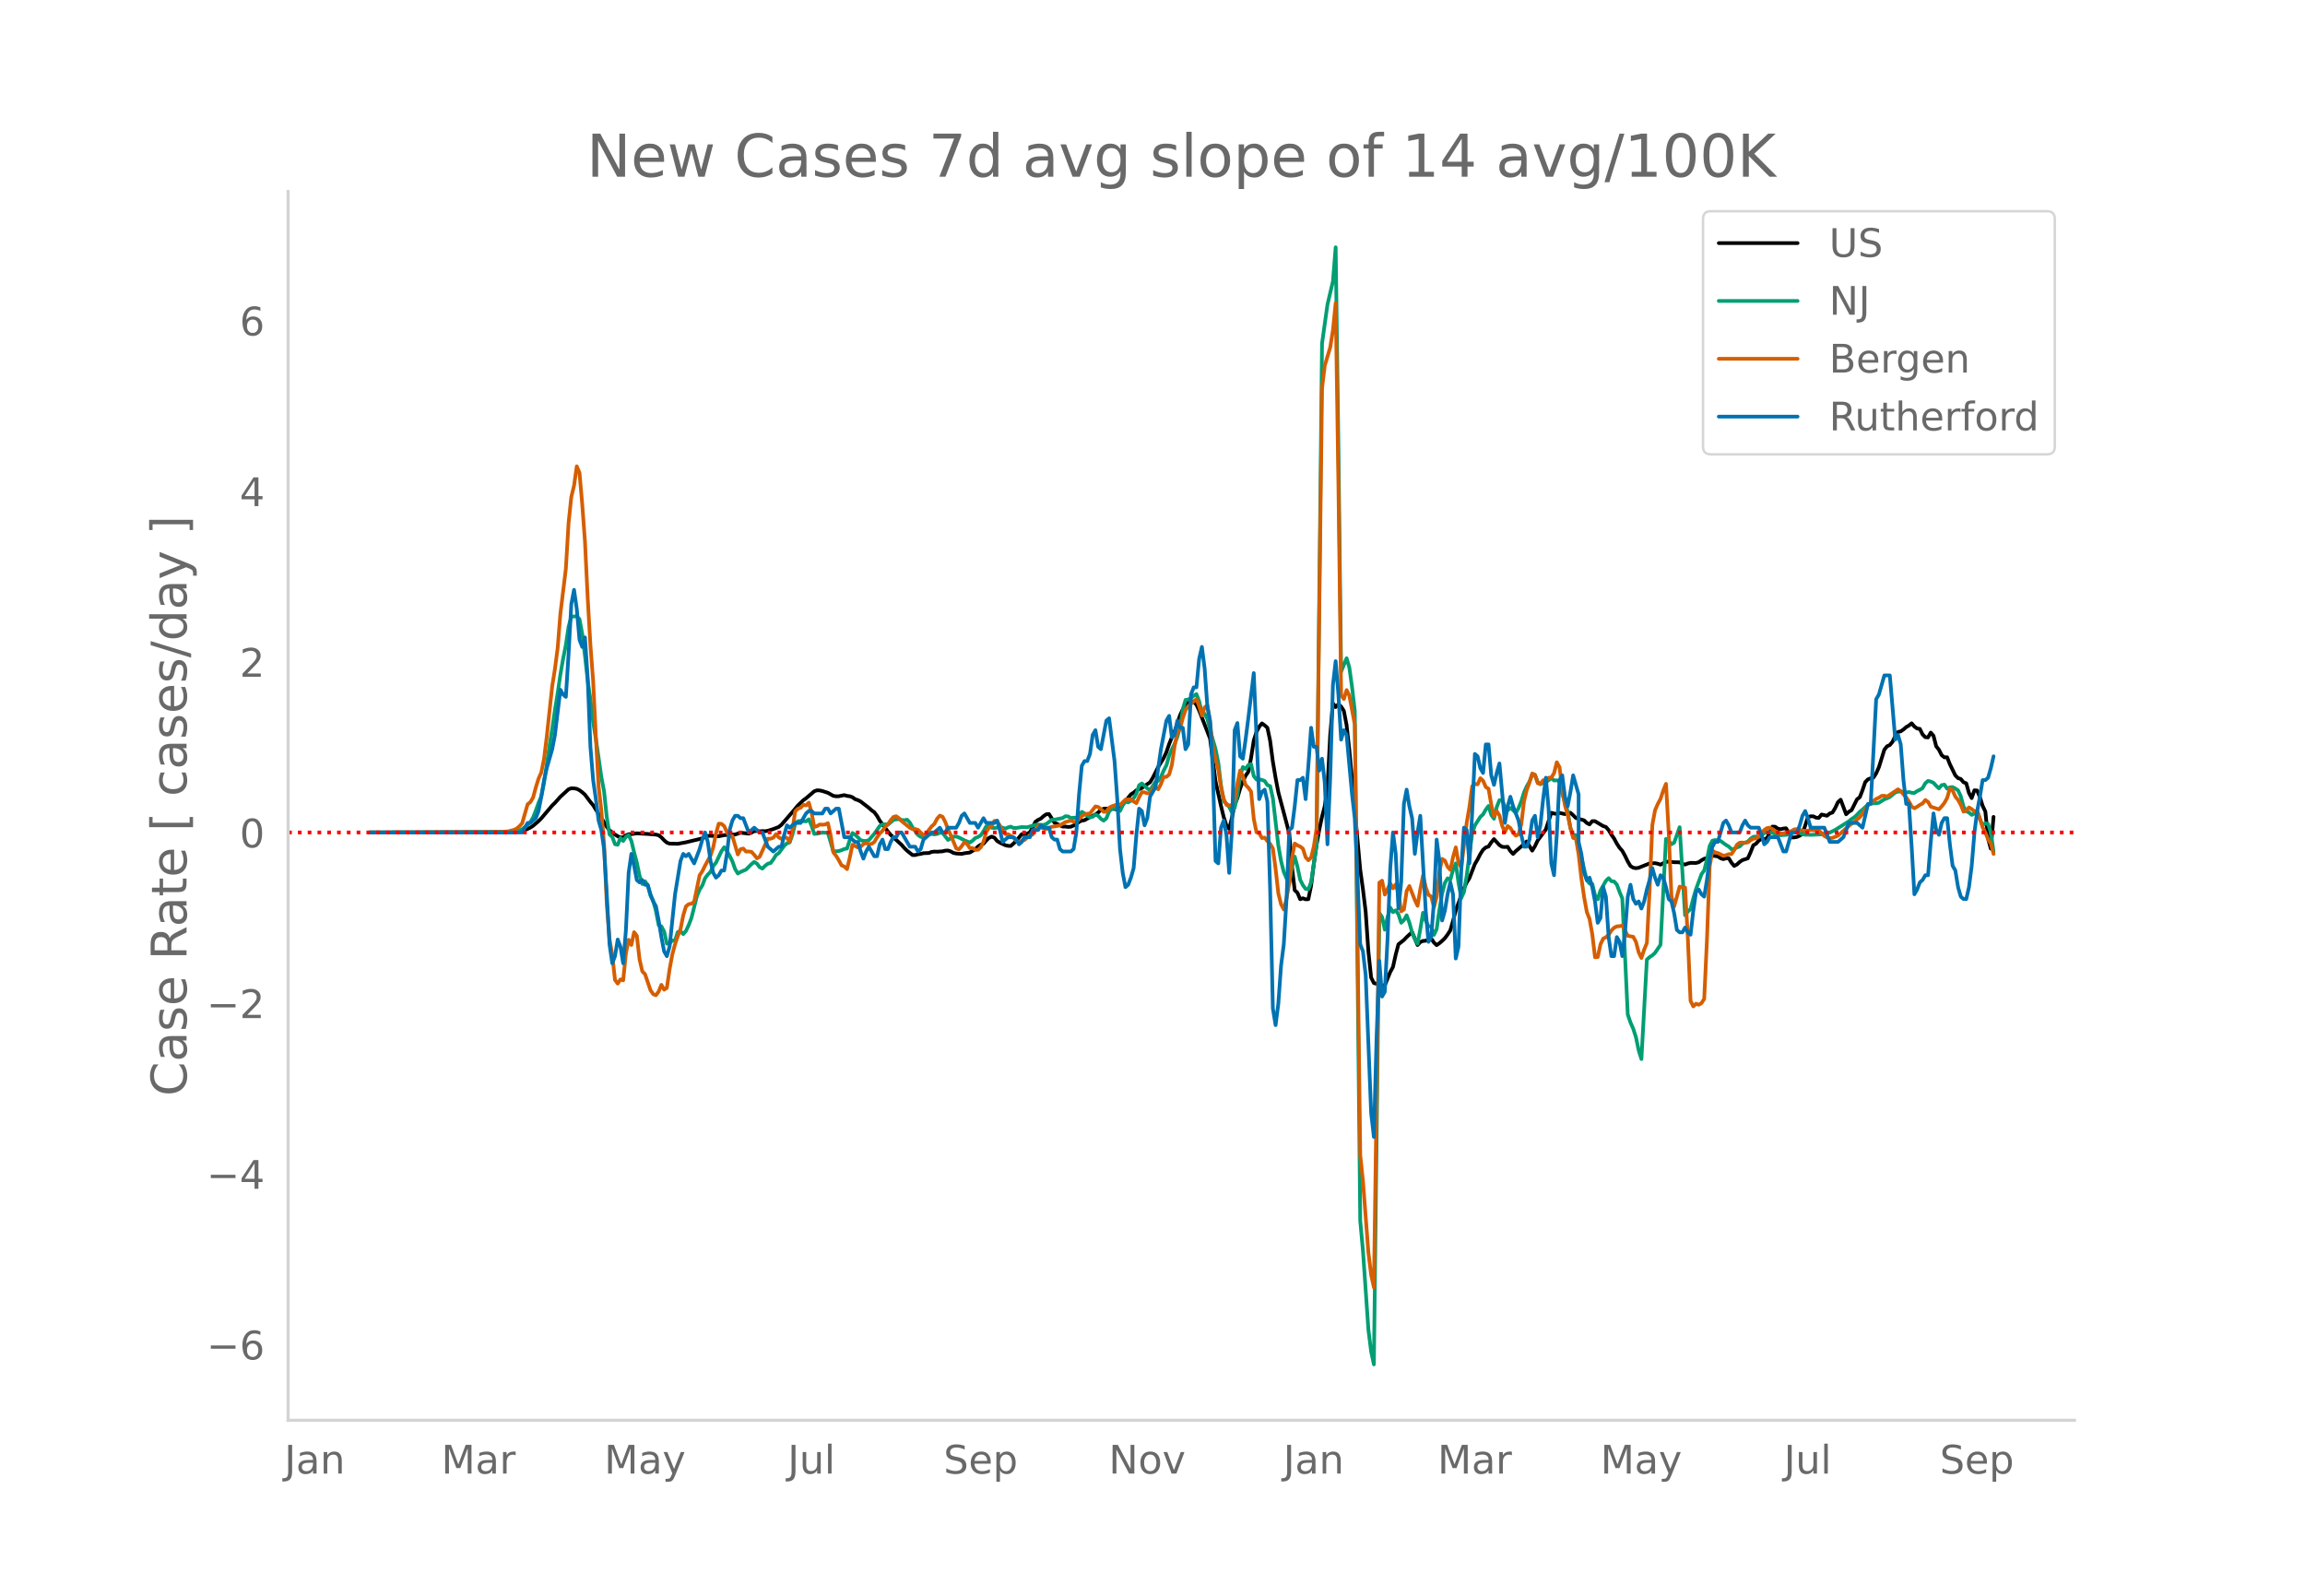 <svg height="864" viewBox="0 0 936 648" width="1248" xmlns="http://www.w3.org/2000/svg" xmlns:xlink="http://www.w3.org/1999/xlink"><defs><style>*{stroke-linecap:butt;stroke-linejoin:round}</style></defs><g id="figure_1"><path d="M0 648h936V0H0z" style="fill:#fff" id="patch_1"/><g id="axes_1"><path d="M117 576.72h725.4V77.76H117z" style="fill:none" id="patch_2"/><path clip-path="url(#p55ad5a943f)" d="m149.973 338.045 55.416-.139 5.542-.325 1.108-.177 1.108-.31 2.217-1.038 1.108-.725 2.217-1.897 1.108-1.119 4.434-5.229 1.108-1.062 2.217-2.495 3.325-3.033 1.108-.4 1.108.044 1.109.176 1.108.566 1.108.823 1.109.998 2.216 2.955 1.109 1.327 2.216 3.54 2.217 3.374 1.108 1.848 1.109 1.415 2.216 1.7 1.108.705 1.109.48 1.108-.067 1.108-.726 1.109-.499 1.108-.044 2.217-.325 4.433.258 3.325.263 1.108.263 1.109.84 1.108 1.195 1.108.96 1.109.398 3.325.08 3.325-.612 6.65-1.597 2.216-.997 1.109-.05 3.325.207 2.216-.47 2.217-.125 1.108-.137 1.109.02 2.216-.757 3.325.398 1.109-.392 1.108-.647 1.108-.045 1.108.122 1.109-.086 1.108.053 1.108-.178 2.217-.703 2.217-.845 1.108-.907 5.542-6.441 1.108-1.367 2.217-2.144 1.108-.774 3.325-2.853 1.108-.393 1.109.053 1.108.243 2.217.719 2.216 1.24 1.109.172 1.108-.019 2.217-.46 1.108.319 1.108.144 1.109.405 1.108.803 1.108.365 1.109.554 3.325 2.57 1.108.996 1.108.8 1.109 1.481 1.108 1.942 3.325 4.464 1.108 1.292 4.433 4.07 1.109 1.277 1.108 1.088 2.217 1.763 1.108.01 1.108-.331 1.109-.128 1.108-.295 2.217-.08 1.108-.442 1.108-.136 1.109.047 2.216-.147 1.109-.28 1.108-.047 1.108.358 1.109.625 1.108.232 2.217.15 1.108-.259 2.217-.298 2.216-1.33 1.109-1.117 1.108-.72 1.108-.389 1.109-1.336 1.108-1.042 1.108-.524 1.109.422 1.108 1.36 1.108.672 2.217 1.041 1.108.259 1.109.026 1.108-.964 1.108-1.133 2.217-2.667 2.217-.166 1.108-.62 1.108-1.93 1.109-2.299 1.108-.79 1.108-.518 1.108-.995 1.109-.768 1.108-.088 2.217 3.502 3.325 1.573 1.108-.003 1.108.155 1.109-.094 2.216-.95 1.109-1.01 1.108-.526 1.108-.144 2.217-1.279 1.108-.453 1.109-.623 1.108-.758 1.108-1.092 1.109-.46 1.108-.073 2.217.156 1.108-.025 1.108.364 1.109-.499 1.108-1.691 2.217-2.681 1.108-1.393 1.108-.704 1.109-.936 2.216-.928 2.217-1.574 1.108-.742 1.109-1.812 2.216-4.403 2.217-3.627 1.108-2.404 1.109-3.274 1.108-2.731 1.108-2.366 2.217-6.596 1.108-2.411 1.108-1.834 1.109-1.11 1.108-.38 1.108.195 1.109 1.208 1.108 2.392 4.433 11.394 2.217 17.336 2.217 9.987 1.108 4.553 1.108 3.425 1.109 1.311 1.108-4.42 1.108-5.337 1.109-2.67 1.108-3.856 1.108-2.909 1.109-2.32 1.108-1.588 1.108-5.507 1.109-7.228 1.108-3.475 1.108-2.118 1.109-1.363 1.108.787 1.108.991 1.109 5.265 1.108 8.463 1.108 6.614 1.109 5.82 4.433 16.67 1.108 13.526 1.109 9.604 1.108 1.022 1.108 2.64 1.109-.382 1.108.43 1.108-.06 1.109-5.423 1.108-8.835 1.108-7.67 1.109-6.259 1.108-5.262 1.108-4.287 1.108-7.412 1.109-21.401 1.108-12.99 1.108 1.525 1.109-1.15 1.108.94 1.108 1.738 1.109 5.718 1.108 9.996 4.433 48.751 1.109 7.966 1.108 9.114 1.108 16.17 1.109 10.58 1.108 2.236 1.108.322 1.109-.522 1.108 1.85 1.108-.723 2.217-5.39 1.108-2.043 1.109-4.998 1.108-4.208 2.217-1.76 1.108-1.167 2.217-2.043 2.216 5.241 1.109-1.182 1.108-.476 1.108-.074 1.109-.587 1.108-.334 1.108 1.648 1.109 1.048 1.108-.77 1.108-.94 1.109-1.088 1.108-1.477 1.108-1.715 1.109-3.824 1.108-4.272 3.325-9 1.108-2.34 1.108-1.749 2.217-5.747 1.108-1.875 1.109-2.18 1.108-1.738 1.108-.96 1.109-.356 1.108-1.69 1.108-1.32 2.217 2.424 1.108.69 1.109.098 1.108-.12 1.108 1.745 1.109 1.168 1.108-1.143 2.217-1.873 2.216-2.049 2.217 3.745 1.108-1.796 1.109-2.313 3.325-4.49 2.216-6.787 1.109.315 1.108.146 1.108-.411 2.217.491 2.217-.55 1.108.985 1.108 1.142 3.325.949 1.109 1.07 1.108.582 1.108-1.319 1.109.012 3.325 1.993 1.108.346 1.108 1.269 1.108 1.855 1.109 1.57 1.108 2.061 1.108 1.702 1.109 1.239 1.108 2.005 1.108 2.303 1.109 1.877 1.108.659 1.108.211 1.109-.168 4.433-1.772 2.217-.098 1.108.223 1.108.387 2.217-1.175 1.108-.037 2.217.216 2.217.038 1.108.626 1.108.281 1.109-.44 1.108-.24 2.217.025 1.108-.275 1.108-.784 1.109-.63 1.108-.308 1.108-.604 1.109-.372 2.216.315 1.109.746 1.108.37 1.108-.327 1.109-.038 1.108 1.805 1.108 1.316 1.109-.587 1.108-1.012 1.108-.763 2.217-.715 1.108-2.479 1.109-2.822 1.108-.643 1.108-1.246 1.108-.74 1.109.095 1.108-.266 2.217-4.788 1.108.055 1.108.79 1.109.213 1.108-.274 1.108-.108 1.109 1.745 1.108 2.003 1.108-.042 1.109-.184 1.108-.502 1.108-.726 2.217-6.764 1.108-.404 1.109.03 1.108.545 1.108.066 1.109-1.351 2.216.496 1.109-.926 1.108-.386 1.108-1.814 1.109-2.372 1.108-1.014 2.217 5.907 1.108-1.018 1.108-.654 2.217-4.414 1.108-.823 1.109-2.839 1.108-3.294 1.108-1.148 1.109-.408 1.108-.285 1.108-1.72 1.109-2.484 2.216-7.115 1.109-1.408 1.108-.485 1.108-1.34 1.109-2.35 1.108-1.617 1.108-.261 1.108-.756 1.109-.976 1.108-.627 1.108-.915 1.109 1.31 1.108.8 1.108.162 1.109 2.242 1.108 1.13 1.108.093 1.109-1.962 1.108 1.27 1.108 4.29 1.109 1.4 1.108 2.214 1.108.878 1.109-.04 1.108 2.817 2.217 4.553 1.108 1.112 1.108.348 1.109 1.324 1.108.43 1.108 3.918 1.109 2.084 1.108-3.171 1.108.112 1.109 2.68 1.108 3.525 1.108 2.331 1.109 11.02 1.108 4.046 1.108-12.904h0" style="fill:none;stroke:#000;stroke-linecap:round;stroke-width:1.5" id="line2d_1"/><path clip-path="url(#p55ad5a943f)" d="m149.973 338.04 55.416-.098 3.325-.227 1.108-.187 1.109-.32 1.108-.474 2.217-1.772 1.108-1.1 1.108-1.927 1.109-2.787 1.108-3.15 1.108-2.579 1.109-5.418 2.216-14.994 1.109-6.961 1.108-7.783 1.108-6.744 1.109-7.607 1.108-6.45 1.108-5.523 1.109-7.427 1.108-4.138 2.217-.113 1.108 1.152 1.108 6.005 1.109 8.844 1.108 10.066 1.108 7.745 1.109 9.031 1.108 6.939 2.217 15.472 1.108 5.834 1.108 10.564 1.109 6.92 1.108.998 1.108 2.964 1.108.229 1.109-2.771 1.108 1.228 1.108-1.674 1.109-.709 1.108 2.365 1.108 4.64 1.109 4.144 1.108 5.35 1.108 3.367 1.109-1.1 1.108 1.713 1.108 4.112 1.109 2.152 1.108 4.116 1.108 5.699 1.109.51 1.108 2.081 1.108 4.945 1.109-.058 1.108-1.254 1.108.046 1.109-3.434 1.108-.37 1.108 1.186 1.109-1.272 1.108-2.394 1.108-2.86 2.217-8.862 1.108-2.661 1.109-1.716 1.108-2.95 1.108-1.453 1.109-1.133 1.108-2.353 1.108-1.34 2.217-4.659 1.108-1.622 1.109 1.529 1.108 1.946 1.108 2.251 1.109 3.114 1.108 1.837 1.108-.643 2.217-.95 2.217-2.237 1.108-.882 1.108.689 1.108 1.463 1.109.551 1.108-1.138 1.108-.842 1.109-.273 1.108-1.447 1.108-1.837 1.109-.733 2.216-2.967 1.109-1.026 1.108-.354 1.108-3.185 1.109-4.385 1.108-1.043 1.108-.125 2.217.19 1.108-.851 1.109 2.56 1.108 3.394 1.108-.124 2.217-.456 2.217.14 2.216 7.61 2.217-.24 1.108-.332 1.109-.494 1.108-.169 1.108-3.493 1.109-2.815 1.108.749 1.108.995 1.109 1.18 1.108.27 1.108.035 1.109-.342 2.216-2.588 2.217-3.177 1.108-.633 1.109-.034 1.108.154 2.217-1.94 1.108-.218 1.108-.09 1.108.335 1.109.125 1.108-.229 1.108 1.169 1.109 1.968 2.216 3.09 1.109.75 1.108.157 2.217-1.276 1.108-.063 1.108.185 1.109-.184 1.108-.503 1.108.05 2.217 2.868 2.217-1.326 1.108-.061 1.108.394 2.217 1.166 2.217.894 1.108-.764 1.108-1.083 1.109-.42 1.108-.683 1.108-1.65 1.109-1.987 1.108-.19 1.108.776 1.109.09 2.216-.252 1.109.114 1.108.406 1.108-.52 1.109-.292 1.108.555 1.108-.018 2.217-.364 2.217.091 3.325-.997 1.108-.08 2.216.138 1.109-.4 2.216-1.688 1.109-.072 3.325-.673 1.108-.724 1.108.085 1.109.665 1.108-.153 1.108.068 1.109-.94 1.108-1.499 1.108.613 1.109.98 1.108.655 1.108-.24 1.109-.913 1.108.492 1.108 1.242 1.109.744 1.108-.933 1.108-2.721 1.109-1.19 1.108-.233 1.108.404 1.109.762 1.108-2.325 1.108-1.566 1.109.408 1.108-.729 1.108-1.015 1.109-1.841 1.108-3.386 1.108-.737 2.217 2.005 1.108.784 2.217-3.507 1.108-.34 1.109-1.62 1.108-2.549 1.108-2.153 1.109-3.902 1.108-2.54 1.108-2.237 1.109-2.88 1.108-3.985 1.108-7.182 1.108-3.822 1.109-.16 1.108-.574 1.108-.983 1.109-.641 1.108 2.944 1.108 4.703 1.109.335 1.108 2.054 1.108 4.62 2.217 7.687 1.108 5.544 1.109 9.3 1.108 6.38 1.108.936 1.109 1.32 1.108 2.22 1.108-1.93 1.109-5.065 1.108-7.897 1.108-3.527 1.109.733 1.108-1.545 1.108-.38 1.109 4.869 1.108 1.391 1.108-.072 1.109.241 1.108.428 1.108 1.686 1.109.38 1.108 4.99 2.217 19.177 1.108 6.31 1.108 4.445 1.109 2.557 1.108 1.852 1.108-6.567 1.109-4.118 1.108 4.154 1.108 5.257 1.109 2.185 1.108 1.523 1.108.143 1.109-2.89 2.216-15.22 2.217-203.525 2.216-15.837 2.217-9.43 1.108-13.781 1.109 80.61 1.108 91.681 2.217-5.42 1.108 3.734 1.108 8.004 1.109 9.523 2.216 207.19 1.109 12.22 2.216 32.07 1.109 8.83 1.108 5.158 2.217-183.279 1.108 1.648 1.108 5.116 1.109-5.03 1.108-3.941 1.108 1.863 1.109-.76 1.108 1.614 1.108 3.437 1.109-1.049 1.108-1.978 1.108 2.997 1.109 3.991 1.108 2.66 1.108 1.923 1.109-5.904 1.108-6.682 1.108 3.21 1.109 2.311 1.108.118 1.108 3.32 1.109-2.377 1.108-7.803 1.108-6.598 1.109-4.278 1.108-1.905 1.108.59 1.109-4.045 1.108-2.61 1.108 7.867 1.109 6.206 1.108-2.49 1.108-6.626 2.217-17.138 1.108-3.243 2.217-3.465 1.108-1.021 1.108-1.953 1.109-1.46 1.108 3.637 1.108 1.557 1.109-4.751 1.108-2.781 1.108-.034 1.109 2.82 1.108 1.356 1.108-1.011 1.109.922 1.108 1.146 1.108-1.998 1.109-2.761 1.108-3.587 1.108-2.494 1.109-1.915 1.108-2.812 1.108.101 1.109 2.884 1.108.916 1.108-.6 1.109-.176 2.216-1.724 1.109.967 1.108-.081 1.108.477 1.109 4.994 2.216 7.258 1.109 6.7 1.108 2.902 1.108-.082 4.434 18.367 1.108 1.3 1.108.155 1.109 4.634 1.108 1.632 1.108-3.587 2.217-3.927 1.108-1.081 1.108 1.224 1.109.145 1.108 1.24 1.108 2.994 1.109 2.655 2.216 47.103 1.109 3.27 1.108 2.505 1.108 3.457 1.109 5.339 1.108 3.533 2.217-40.405 1.108-.997 1.108-.723 1.109-1.023 2.216-3.29 2.217-42.96 1.108.811 1.109 1.35 1.108-.665 2.217-6.248 2.216 35.737 1.109-1.481 1.108-1.003 1.108-4.345 1.109-3.762 2.216-6.048 1.109-1.536 1.108-4.342 1.108-5.597 1.109-2.142 1.108-.276 2.217.378 2.216 1.614 1.109.65 1.108 1.09 1.108-.137 1.109-.602 1.108-.374 1.108-1.095 1.109-.503 1.108-.374 1.108-1.185 1.109-.758 1.108-.133 1.108.037 1.108-.424 1.109-1.007 1.108-.458 1.108.052 2.217.695 2.217.563 2.216-.131 1.109-.15 1.108-.477 1.108-.29 1.109.017 1.108.157 1.108.466 1.109.243 1.108-.038 1.108.074 4.434-.205 1.108-.363 2.217-.36 2.216-1.085 5.542-3.503 1.108-.931 1.109-.68 1.108-1.038 1.108-1.214 1.109-.862 2.216-2.055 1.109-.374 1.108-.153 1.108-.014 1.109-.187 2.216-1.42 1.109-.391 1.108-.538 2.217-1.853 1.108-.342 1.108-.074 2.217.482 1.108-.235 1.108.304 1.109.092 1.108-.77 1.108-.526 1.109-.687 1.108-1.974 1.108-.95 1.109.281 1.108.48 1.108 1.23 1.109 1.019 1.108-1.29 1.108-.21 1.109 1.647 1.108-.541 1.108-.114 1.109.598 1.108.748 1.108 2.393 1.109 4.17 1.108 1.899 1.108.525 1.109.956 1.108-.514 1.108-.993 1.109 3.25 1.108 2.454 1.108-.812 1.109.377 1.108 3.358 1.108 7.8h0" style="fill:none;stroke:#009e73;stroke-linecap:round;stroke-width:1.5" id="line2d_2"/><path clip-path="url(#p55ad5a943f)" d="m149.973 338.04 48.766-.095 4.433-.133 3.325-.247 2.217-.588 1.108-.53 1.109-.93 1.108-1.233 2.217-7.7 1.108-.872 1.108-1.878 1.109-4.077 1.108-3.585 1.108-2.522 1.109-5.462 1.108-8.97 2.217-20.578 1.108-6.998 1.108-8.478 1.109-13.958 2.216-18.226 1.109-18.624 1.108-10.564 1.108-4.57 1.109-7.852 1.108 2.617 1.108 12.745 1.109 15.077 1.108 22.93 1.108 19.23 1.109 14.585 1.108 22.758 1.108 20.065 1.109 9.71 1.108 13.75 1.108 24.542 1.109 13.977 1.108 6.449 1.108 10.07 1.108 1.536 1.109-1.706 1.108.379 1.108-10.943 1.109-5.52 1.108 2.087 1.108-5.177 1.109 1.46 1.108 9.615 1.108 4.818 1.109 1.137 2.216 6.506 1.109 1.63 1.108.437 1.108-1.517 1.109-2.712 1.108 1.972 1.108-.74 1.109-7.548 1.108-6.03 1.108-4.116 1.109-3.3 1.108-2.826 1.108-5.614 1.109-3.66 1.108-.892 1.108-.19 1.109-.777 2.216-10.753 1.109-1.67 1.108-2.275 2.217-4.078 1.108-3.394 1.108-5.576 1.109-3.964 1.108.057 1.108.91 1.109 2.485 1.108 1.84 1.108-.285 2.217 7.491 1.108-2.124 1.109-.284 1.108 1.232 1.108-.038 1.109.152 1.108 1.195 1.108 1.441 1.108-.645 3.325-7.34 1.109.02 1.108-.417 1.108-1.442 1.109 1.328 1.108.607 1.108-.816 1.109.455 1.108 1.423 1.108-4.59 1.109-7.624 1.108-1.119 1.108-.398 1.109-1.176 1.108.228 1.108-1.12 1.109 4.06 1.108 5.84 1.108-.36 1.109-.664 1.108.095 1.108-.114 1.109-.512 1.108 4.855 1.108 7.018 1.109 1.384 1.108 1.82 1.108 2.05 1.109.473 1.108 1.043 1.108-4.646 1.109-5.273 2.216 1.138 1.109-.341 1.108-1.024 1.108-.398 1.109.379 1.108-.057 1.108-.797 1.109-1.877 1.108-1.555 1.108-1.1 1.109-1.67 1.108-1.023 1.108-1.612 1.109-1.328 1.108-.285 1.108.778 1.108 1.195 3.325 2.693 1.109.569 1.108-.019 1.108.322 2.217 2.2 1.108-.569 1.109-1.63 1.108-1.423 1.108-.986 1.109-2.143 1.108-1.233 1.108.474 1.109 2.124 1.108 2.997 1.108 2.37 2.217 5.33 1.108.398 1.109-1.29 1.108-1.63 1.108.777 1.109 1.65 1.108-.038 1.108.74 1.109-.02 1.108-1.024 1.108-2.294 1.109-3.926 1.108-1.707 1.108-.872 1.109-1.935 1.108.247 1.108 1.706 1.109 2.106 1.108 1.346 1.108.02 1.109.644 1.108.853 1.108 1.176 1.109.588 1.108-.664 1.108-.246 2.217-2.03 1.108-.208 1.109-1.935 1.108-1.479 2.216 1.005 1.109.171 2.216-.872 2.217-.36 1.108-.266 2.217-1.309 2.217-.607 1.108.455 1.108.19 2.217-2.465 1.108-.645 1.109-.285 1.108-.151 2.217-2.845 1.108.227 1.108.854 1.109 1.1 1.108-.02 1.108-1.63 1.109-.588 1.108-.342 1.108-.512 1.109.323 2.216-2.181 2.217-.114 1.108.891 1.109.664 1.108-2.446 1.108-2.03 1.109.076 1.108.398 1.108-.018 1.109-1.821 1.108-.607 1.108.815 1.109-2.143 1.108-2.882 1.108-.02 1.109-.948 1.108-3.944 1.108-7.606 1.109-5.5 1.108-1.687 1.108-4.21 1.108-3.244 1.109-1.555 3.325-2.902 1.108 3.035 1.108 3.66 1.109-3.319 1.108-.796 1.108 7.055 1.109 9.862 1.108 4.95 1.108 4.134 1.109 7.245 1.108 4.78 1.108 2.389 1.109.208 1.108-.17 1.108-2.428 1.109-6.145 1.108-5.443 1.108 2.295 1.109 3.566 1.108 1.119 1.108 1.574 1.109 11.113 1.108 5.425 1.108.398 1.109 1.953 1.108-.19 1.108 1.442 1.109 1.119 1.108 1.896 1.108 8.307 1.109 9.9 1.108 4.438 1.108 2.086 1.109-4.532 1.108-6.202 1.108-10.298 1.109-5.747 1.108.74 1.108.493 1.109.853 1.108 3.49 1.108 1.214 1.109-1.1 1.108-4.514 1.108-7.358 2.217-178.692 1.108-9.199 2.217-7.396 1.108-7.017 1.108-11.02 1.109 73.681 1.108 85.648 1.108 1.48 1.109-3.623 1.108 2.238 2.217 11.72 2.216 174.937 1.109 10.602 2.216 29.055 1.109 8.933 1.108 5.082 1.108-77.568 1.109-86.786 1.108-.815 1.108 5.651 2.217-4.532 1.108 1.991 1.109-1.593 1.108 3.622 1.108 7.302 1.109-.74 1.108-7.529 1.108-1.991 2.217 5.69 1.108 2.332 1.109-6.695 1.108-5.632 1.108 4.798 1.109 3.091 1.108.664 1.108 4.362 1.109-4.305 1.108-10.26 1.108-5.064 1.109.664 1.108 2.56 1.108 1.233 1.109-5.235 1.108-3.926 1.108 6.316 1.109 1.859 2.216-18.15 1.108-6.43 1.109-8.401 1.108-.873 1.108.095 1.109-2.484 1.108 1.043 1.108 2.56 1.109.683 1.108 6.486 1.108 4.647 1.109-2.049 1.108 1.783 1.108 4.21 1.109 2.504 1.108-2.447 1.108.797 1.109 1.915 1.108 1.214 1.108-.569 1.109-4.115 1.108-9.37 1.108-4.513 1.109-3.091 1.108-3.604 1.108.55 1.109 3.395 1.108.303 1.108-1.517 1.109.209 1.108-1.214 1.108-.076 1.109-1.783 1.108-4.419 1.108 2.01 1.109 9.313 1.108 6.24 1.108 3.906 1.109 5.235 1.108 4.02 1.108.228 1.109 6.486 1.108 9.654 1.108 7.624 1.109 6.087 1.108 2.864 1.108 6.183 1.109 9.312 1.108-.076 1.108-5.158 1.109-2.333 1.108-.55 1.108-1.024 1.108-1.707 1.109-1.138 1.108-.531 1.108-.095 1.109-.247 2.216 4.173 2.217.398 1.108 2.067 1.109 4.249 1.108 2.275 1.108-3.394 1.109-2.693 1.108-21.697 1.108-26.286 1.109-5.955 1.108-2.541 1.108-2.049 1.109-3.394 1.108-2.694 1.108 19.971 1.109 25.698 1.108 4.097 2.217-8.023 1.108.323 1.108.057 1.109 20.463 1.108 25.547 1.108 2.238 1.109-1.081 1.108.417 1.108-.664 1.109-1.726 1.108-23.934 1.108-29.852 1.109-6.41 1.108.702 1.108.284 2.217 1.081 1.108-.208 1.109-.418 1.108-.057 1.108-1.63 1.109-2.163 1.108-.815 1.108-.057 1.109.095 1.108-.17 1.108-.892 1.109-.588 1.108-.152 1.108-.702 1.108-1.27 1.109-1.442 1.108-.74 1.108-.189 1.109.588 1.108.872 1.108.55 1.109.38 1.108-.038 1.108-.436 1.109-.095 1.108-.474 1.108-.664 1.109-.057 2.216.55 1.109.095 1.108-.076 1.108-.247 3.325.266 1.109.967 1.108 1.195 1.108.588 1.109.322 1.108-.133 2.217-.91 3.325-2.977 2.216-1.935 1.109-.702 2.216-1.896 1.109-1.29 2.216-3.68 3.325-2.446 1.109-.474 1.108-.758 1.108-.038 1.109.322 4.433-2.94 1.108.797 2.217 2.503 1.108 1.631 1.108 2.106 1.109.663 1.108-.625 1.108-.76 1.109-.568 1.108-1.404 1.108.778 1.109 1.935 3.325 1.08 1.108-1.232 1.108-1.404 1.109-2.029 1.108-3.83 1.108.853 1.109 2.484 1.108 1.347 1.108 1.99 1.109 2.75 1.108-.435 1.108-1.271 1.109.683 1.108.91 1.108-.17 1.109 3.129 1.108 3.565 1.108 2.105 1.109 2.77 1.108 1.782 1.108 4.116h0" style="fill:none;stroke:#d55e00;stroke-linecap:round;stroke-width:1.5" id="line2d_3"/><path clip-path="url(#p55ad5a943f)" d="M149.973 338.04h62.066l2.217-3.864h1.108l2.217-1.932 1.108-2.898 1.108-5.796 1.109-6.761 1.108-4.83 2.217-7.727 1.108-5.796 2.217-18.353 1.108 1.932 1.108.966 1.109-17.387 1.108-20.285 1.108-5.795 1.109 7.727 1.108 12.557 1.108 2.898 1.109-3.864 1.108 16.421 1.108 28.013 1.109 13.523 1.108 7.727 1.108 8.694 1.109 3.863 1.108 7.728 1.108 18.353 1.109 20.285 1.108 7.727 1.108-2.898 1.108-6.761 1.109 2.897 1.108 6.762 1.108-13.523 1.109-23.183 1.108-7.727 1.108 4.83 1.109 5.795 1.108.966 1.108-.966 1.109 1.932h1.108l1.108 3.864 1.109 2.898 1.108 1.932 1.108 5.795 1.109 6.762 1.108 5.795 1.108 1.932 1.109-3.864 2.216-21.25 2.217-13.523 1.108-2.898 1.109.966 1.108-.966 2.217 3.864 2.216-5.796 1.109-3.864 1.108-2.898 1.108 3.864 1.109 7.728 1.108 4.83 1.108 1.931 1.109-.966 1.108-1.932h1.108l1.109-6.761 1.108-9.66 1.108-3.863 1.109-1.932h1.108l1.108.966h1.109l2.216 5.795 2.217-1.931 2.216 1.931h1.109l2.216 5.796 2.217 1.932 2.217-1.932h1.108l1.108-4.83 1.109-3.863 1.108.966 2.217-1.932h2.216l2.217-3.864 1.108-.966h1.109l1.108.966h3.325l1.108-1.932h1.109l1.108 1.932 2.217-1.932h1.108l2.217 11.591h2.216l2.217 1.932h1.108l1.109 3.864 1.108 2.898 1.108-2.898 1.109-1.932 2.216 3.864h1.109l1.108-4.83 1.108-1.932 1.109 3.864h1.108l1.108-2.898 1.109-1.932h1.108l1.108-1.932h1.108l3.325 5.796h2.217l1.108 1.932 1.109-.966 1.108-3.864 3.325-2.898h1.108l2.217-1.931 1.108 1.931h1.109l1.108-1.931h3.325l1.108-1.932 1.109-2.898 1.108-.966 2.217 3.864h2.216l1.109 1.932 2.216-3.864 1.109 1.932h3.325l1.108-.966 1.108 3.863 1.109 4.83 2.216-1.932h2.217l1.108.966 1.109 1.932 1.108-.966 1.108-1.932h2.217l1.108-2.898h2.217l1.108-1.931 1.108.966h2.217l1.108 3.863 1.109.966h1.108l1.108 3.864 1.109.966h3.325l1.108-.966 1.108-6.762 1.109-15.455 1.108-11.59 1.108-1.933h1.109l1.108-2.898 1.108-7.727 1.109-1.932 1.108 6.762 1.108.966 2.217-11.592 1.108-.966 2.217 17.387 1.108 15.455 1.109 20.285 1.108 9.66 1.108 5.795 1.109-.966 1.108-2.898 1.108-3.863 1.109-13.524 1.108-10.625 1.108.966 1.109 5.796 1.108-2.898 1.108-8.694 2.217-3.863 2.217-15.455 2.216-11.592 1.109-1.932 1.108 8.694 1.108-.966 1.109-5.796 1.108 2.898h1.108l1.108 8.694 1.109-1.932 1.108-20.285 1.108-2.898h1.109l1.108-11.591 1.108-4.83 1.109 8.694 1.108 15.455 1.108 5.795 1.109 20.285 1.108 36.706 1.108.966 1.109-14.49 1.108-2.897 1.108 5.795 1.109 15.455 1.108-17.387 1.108-40.569 1.109-2.898 1.108 13.523 1.108.966 1.109-7.727 1.108-8.694 2.217-18.352 2.216 51.194 1.109-2.898 1.108-.965 1.108 4.83 1.109 35.739 1.108 48.297 1.108 6.761 1.109-8.693 1.108-15.455 1.108-8.693 1.109-18.353 1.108-28.013 1.108-.965 1.109-8.694 1.108-10.625h1.108l1.109-.966 1.108 8.693 1.108-13.523 1.109-15.455 1.108 7.728h1.108l1.109 9.659 1.108-4.83 1.108 9.66 1.108 25.114 1.109-27.046 1.108-37.672 1.108-9.66 1.109 13.524 1.108 18.353 1.108-3.864 1.109 1.932 2.216 24.148 1.109 9.66 1.108 24.148 1.108 27.047 1.109 2.897 1.108 9.66 2.217 56.024 1.108 9.66 1.108-40.57 1.109-30.91 1.108 14.49 1.108-1.933 1.109-21.25 1.108-28.978 1.108-14.49 1.109 8.694 1.108 22.216 1.108-10.625 1.109-31.876 1.108-5.795 1.108 6.761 1.109 4.83 1.108 14.489 1.108-8.694 1.109-6.761 2.216 38.637 1.109 12.558 1.108-1.932 1.108-14.49 1.109-25.114 1.108 8.694 1.108 24.148 1.109-3.864 1.108-6.761 1.108-4.83 1.109 4.83 1.108 26.08 1.108-4.83 1.109-30.91 1.108-17.386 1.108.965 1.108 13.524 1.109-20.285 1.108-24.149 1.108.966 1.109 4.83 1.108 1.932 1.108-11.591h1.109l1.108 12.557 1.108 3.864 1.109-4.83 1.108-3.864 2.217 24.149 1.108-6.762 1.108-3.864 1.109 3.864 2.216 5.796 1.109 5.795 1.108 4.83h1.108l1.109-2.898 1.108-7.727 1.108-1.932 1.109 8.693 1.108-4.83 1.108-10.625 1.109-8.693 1.108 12.557 1.108 22.217 1.109 4.83 1.108-16.422 1.108-22.216 1.109-1.932 1.108 8.693 1.108 3.864 1.109-5.796 1.108-6.761 2.217 7.727v19.32l1.108 4.829 1.108 7.727 1.109 2.898 1.108-.966 1.108 3.864 1.109 5.796 1.108 8.693 1.108-1.932 1.109-12.557 1.108 3.864 1.108 16.42 1.108 7.728h1.109l1.108-7.727 1.108 1.932 1.109 5.795 1.108-9.66 1.108-14.488 1.109-4.83 1.108 5.796 1.108 1.932 1.109-.966 1.108 2.897 1.108-2.897 1.109-4.83 1.108-3.864 1.108-4.83 1.109 3.864 1.108 2.898 1.108-3.864 1.109.966 1.108 3.864 1.108 4.83 1.109.966 1.108 4.83 1.108 6.76 1.109.967h1.108l1.108-1.932 1.109 1.932 1.108.966 1.108-9.66 1.109-7.727 1.108-.966 1.108 1.932 1.109.966 1.108-6.762 1.108-8.693 1.109-4.83 1.108-1.932h1.108l2.217-7.727 1.108-.966 1.109 1.932 1.108 2.897h3.325l1.108-2.897 1.109-1.932 1.108 1.932 1.108.966h3.325l1.108 2.897 1.109 3.864 1.108-.966 1.108-1.932h3.325l2.217 5.796h1.108l2.217-7.728h2.217l1.108-2.897 1.108-3.864 1.109-1.932 1.108 2.898 1.108 3.864h5.542l2.217 5.795h3.325l2.216-1.932 2.217-5.795h3.325l2.217 1.932 2.216-9.66h1.109l2.216-42.501 1.109-1.932 2.216-7.728h2.217l2.217 26.08 1.108-1.931 1.108 3.864 1.108 14.489 1.109 9.66h1.108l1.108 17.386 1.109 19.319 1.108-1.932 1.108-2.898 1.109-.966 1.108-1.932h1.108l1.109-13.523 1.108-11.591 1.108 6.761 1.109 1.932 1.108-4.83 1.108-1.931h1.109l1.108 10.625 1.108 8.694 1.109 1.931 1.108 6.762 1.108 3.864 1.109.966h1.108l1.108-4.83 1.109-8.693 1.108-13.524 1.108-8.693 1.109-5.796 1.108-6.761h1.108l1.109-.966 1.108-3.864 1.108-4.83h0" style="fill:none;stroke:#0072b2;stroke-linecap:round;stroke-width:1.5" id="line2d_4"/><path clip-path="url(#p55ad5a943f)" d="M117 338.04h725.4" style="fill:none;stroke:red;stroke-dasharray:1.5,2.475;stroke-dashoffset:0;stroke-width:1.5" id="line2d_5"/><path d="M117 576.72V77.76" style="fill:none;stroke:#d3d3d3;stroke-linecap:square;stroke-linejoin:miter;stroke-width:1.25" id="patch_3"/><path d="M117 576.72h725.4" style="fill:none;stroke:#d3d3d3;stroke-linecap:square;stroke-linejoin:miter;stroke-width:1.25" id="patch_4"/><g id="matplotlib.axis_1"><g id="xtick_1"><g style="fill:#696969" transform="matrix(.16 0 0 -.16 115.474 598.378)" id="text_1"><defs><path d="M9.813 72.906h9.859V5.078q0-13.187-5-19.14-5-5.954-16.094-5.954h-3.75v8.297h3.078q6.531 0 9.219 3.672Q9.813-4.39 9.813 5.078z" id="DejaVuSans-74"/><path d="M34.281 27.484q-10.89 0-15.093-2.484-4.204-2.484-4.204-8.5 0-4.781 3.157-7.594 3.156-2.797 8.562-2.797 7.485 0 12 5.297 4.516 5.297 4.516 14.078v2zm17.922 3.72V0H43.22v8.297Q40.14 3.328 35.547.953q-4.594-2.375-11.234-2.375-8.391 0-13.36 4.719Q6 8.016 6 15.922q0 9.219 6.172 13.906 6.187 4.688 18.437 4.688h12.61v.89q0 6.203-4.078 9.594-4.078 3.39-11.453 3.39-4.688 0-9.141-1.124-4.438-1.125-8.531-3.375v8.312q4.921 1.906 9.562 2.844 4.64.953 9.031.953 11.875 0 17.735-6.156 5.86-6.14 5.86-18.64z" id="DejaVuSans-97"/><path d="M54.89 33.016V0h-8.984v32.719q0 7.765-3.031 11.61-3.031 3.858-9.078 3.858-7.281 0-11.484-4.64-4.204-4.625-4.204-12.64V0H9.08v54.688h9.03v-8.5q3.235 4.937 7.594 7.374Q30.078 56 35.797 56q9.422 0 14.25-5.828 4.844-5.828 4.844-17.156z" id="DejaVuSans-110"/></defs><use xlink:href="#DejaVuSans-74"/><use x="29.492" xlink:href="#DejaVuSans-97"/><use x="90.771" xlink:href="#DejaVuSans-110"/></g></g><g id="xtick_2"><g style="fill:#696969" transform="matrix(.16 0 0 -.16 179.212 598.378)" id="text_2"><defs><path d="M9.813 72.906h14.703l18.593-49.61 18.703 49.61h14.704V0H66.89v64.016l-18.797-50h-9.907l-18.796 50V0H9.813z" id="DejaVuSans-77"/><path d="M41.11 46.297q-1.516.875-3.297 1.281Q36.03 48 33.89 48q-7.625 0-11.703-4.953-4.079-4.953-4.079-14.234V0H9.08v54.688h9.03v-8.5q2.844 4.984 7.375 7.39Q30.031 56 36.531 56q.922 0 2.047-.125 1.125-.11 2.484-.36z" id="DejaVuSans-114"/></defs><use xlink:href="#DejaVuSans-77"/><use x="86.279" xlink:href="#DejaVuSans-97"/><use x="147.559" xlink:href="#DejaVuSans-114"/></g></g><g id="xtick_3"><g style="fill:#696969" transform="matrix(.16 0 0 -.16 245.374 598.378)" id="text_3"><defs><path d="M32.172-5.078q-3.797-9.766-7.422-12.735-3.61-2.984-9.656-2.984H7.906v7.516h5.282q3.703 0 5.75 1.765Q21-9.766 23.483-3.219l1.61 4.094-22.11 53.813H12.5l17.094-42.766 17.093 42.766h9.516z" id="DejaVuSans-121"/></defs><use xlink:href="#DejaVuSans-77"/><use x="86.279" xlink:href="#DejaVuSans-97"/><use x="147.559" xlink:href="#DejaVuSans-121"/></g></g><g id="xtick_4"><g style="fill:#696969" transform="matrix(.16 0 0 -.16 319.87 598.378)" id="text_4"><defs><path d="M8.5 21.578v33.11h8.984V21.922q0-7.766 3.016-11.656 3.031-3.875 9.094-3.875 7.265 0 11.484 4.64 4.234 4.64 4.234 12.656v31h8.985V0h-8.984v8.406Q42.047 3.422 37.718 1q-4.313-2.422-10.032-2.422-9.421 0-14.312 5.86Q8.5 10.296 8.5 21.578zM31.11 56z" id="DejaVuSans-117"/><path d="M9.422 75.984h8.984V0H9.422z" id="DejaVuSans-108"/></defs><use xlink:href="#DejaVuSans-74"/><use x="29.492" xlink:href="#DejaVuSans-117"/><use x="92.871" xlink:href="#DejaVuSans-108"/></g></g><g id="xtick_5"><g style="fill:#696969" transform="matrix(.16 0 0 -.16 383.158 598.378)" id="text_5"><defs><path d="M53.516 70.516V60.89q-5.61 2.687-10.594 4-4.984 1.328-9.625 1.328-8.047 0-12.422-3.125t-4.375-8.89q0-4.845 2.906-7.313 2.907-2.453 11.016-3.97l5.953-1.218q11.031-2.11 16.281-7.406 5.25-5.297 5.25-14.172 0-10.61-7.11-16.078-7.093-5.469-20.812-5.469-5.172 0-11.015 1.172Q13.14.922 6.89 3.219v10.156q6-3.36 11.765-5.078 5.766-1.703 11.328-1.703 8.438 0 13.032 3.312 4.593 3.328 4.593 9.485 0 5.359-3.297 8.39-3.296 3.032-10.812 4.547L27.484 33.5q-11.03 2.188-15.968 6.875-4.922 4.688-4.922 13.047 0 9.672 6.812 15.234 6.813 5.563 18.766 5.563 5.14 0 10.453-.938 5.328-.922 10.89-2.765z" id="DejaVuSans-83"/><path d="M56.203 29.594v-4.39H14.891q.593-9.282 5.593-14.142 5-4.859 13.938-4.859 5.172 0 10.031 1.266 4.86 1.265 9.656 3.812v-8.5Q49.266.734 44.187-.344 39.11-1.422 33.892-1.422q-13.094 0-20.735 7.61-7.64 7.625-7.64 20.625 0 13.421 7.25 21.296Q20.016 56 32.328 56q11.031 0 17.453-7.11 6.422-7.093 6.422-19.296zm-8.984 2.64q-.094 7.36-4.125 11.75-4.032 4.407-10.672 4.407-7.516 0-12.031-4.25-4.516-4.25-5.203-11.97z" id="DejaVuSans-101"/><path d="M18.11 8.203v-29H9.077v75.484h9.031v-8.296q2.844 4.875 7.157 7.234Q29.594 56 35.594 56q9.968 0 16.187-7.906 6.235-7.907 6.235-20.797T51.78 6.484q-6.218-7.906-16.187-7.906-6 0-10.328 2.375-4.313 2.375-7.157 7.25zm30.578 19.094q0 9.906-4.079 15.547-4.078 5.64-11.203 5.64-7.14 0-11.218-5.64-4.079-5.64-4.079-15.547 0-9.906 4.078-15.547 4.079-5.64 11.22-5.64 7.124 0 11.202 5.64t4.078 15.547z" id="DejaVuSans-112"/></defs><use xlink:href="#DejaVuSans-83"/><use x="63.477" xlink:href="#DejaVuSans-101"/><use x="125" xlink:href="#DejaVuSans-112"/></g></g><g id="xtick_6"><g style="fill:#696969" transform="matrix(.16 0 0 -.16 450.23 598.378)" id="text_6"><defs><path d="M9.813 72.906h13.28l32.329-60.984v60.984h9.562V0h-13.28L19.39 60.984V0H9.813z" id="DejaVuSans-78"/><path d="M30.61 48.39q-7.22 0-11.422-5.64-4.204-5.64-4.204-15.453 0-9.813 4.172-15.453 4.188-5.64 11.453-5.64 7.188 0 11.375 5.655 4.203 5.672 4.203 15.438 0 9.719-4.203 15.406-4.187 5.688-11.375 5.688zm0 7.61q11.718 0 18.406-7.625 6.703-7.61 6.703-21.078 0-13.422-6.703-21.078-6.688-7.64-18.407-7.64-11.765 0-18.437 7.64-6.656 7.656-6.656 21.078 0 13.469 6.656 21.078Q18.844 56 30.609 56z" id="DejaVuSans-111"/><path d="M2.984 54.688H12.5L29.594 8.797l17.093 45.89h9.516L35.687 0H23.485z" id="DejaVuSans-118"/></defs><use xlink:href="#DejaVuSans-78"/><use x="74.805" xlink:href="#DejaVuSans-111"/><use x="135.986" xlink:href="#DejaVuSans-118"/></g></g><g id="xtick_7"><g style="fill:#696969" transform="matrix(.16 0 0 -.16 521.121 598.378)" id="text_7"><use xlink:href="#DejaVuSans-74"/><use x="29.492" xlink:href="#DejaVuSans-97"/><use x="90.771" xlink:href="#DejaVuSans-110"/></g></g><g id="xtick_8"><g style="fill:#696969" transform="matrix(.16 0 0 -.16 583.751 598.378)" id="text_8"><use xlink:href="#DejaVuSans-77"/><use x="86.279" xlink:href="#DejaVuSans-97"/><use x="147.559" xlink:href="#DejaVuSans-114"/></g></g><g id="xtick_9"><g style="fill:#696969" transform="matrix(.16 0 0 -.16 649.913 598.378)" id="text_9"><use xlink:href="#DejaVuSans-77"/><use x="86.279" xlink:href="#DejaVuSans-97"/><use x="147.559" xlink:href="#DejaVuSans-121"/></g></g><g id="xtick_10"><g style="fill:#696969" transform="matrix(.16 0 0 -.16 724.409 598.378)" id="text_10"><use xlink:href="#DejaVuSans-74"/><use x="29.492" xlink:href="#DejaVuSans-117"/><use x="92.871" xlink:href="#DejaVuSans-108"/></g></g><g id="xtick_11"><g style="fill:#696969" transform="matrix(.16 0 0 -.16 787.697 598.378)" id="text_11"><use xlink:href="#DejaVuSans-83"/><use x="63.477" xlink:href="#DejaVuSans-101"/><use x="125" xlink:href="#DejaVuSans-112"/></g></g></g><g id="matplotlib.axis_2"><g id="ytick_1"><g style="fill:#696969" transform="matrix(.16 0 0 -.16 83.912 552.03)" id="text_12"><defs><path d="M10.594 35.5h62.593v-8.297H10.594z" id="DejaVuSans-8722"/><path d="M33.016 40.375q-6.641 0-10.532-4.547-3.875-4.531-3.875-12.437 0-7.86 3.875-12.438 3.891-4.562 10.532-4.562 6.64 0 10.515 4.562 3.875 4.578 3.875 12.438 0 7.906-3.875 12.437-3.875 4.547-10.515 4.547zm19.578 30.922v-8.984q-3.719 1.75-7.5 2.671-3.782.938-7.5.938-9.766 0-14.922-6.594-5.14-6.594-5.875-19.922 2.875 4.25 7.219 6.516 4.359 2.266 9.578 2.266 10.984 0 17.36-6.672 6.374-6.657 6.374-18.125 0-11.235-6.64-18.032-6.641-6.78-17.672-6.78-12.657 0-19.344 9.687-6.688 9.703-6.688 28.109 0 17.281 8.204 27.563 8.203 10.28 22.015 10.28 3.719 0 7.5-.734t7.89-2.187z" id="DejaVuSans-54"/></defs><use xlink:href="#DejaVuSans-8722"/><use x="83.789" xlink:href="#DejaVuSans-54"/></g></g><g id="ytick_2"><g style="fill:#696969" transform="matrix(.16 0 0 -.16 83.912 482.726)" id="text_13"><defs><path d="M37.797 64.313 12.89 25.39h24.906zm-2.594 8.593H47.61V25.391h10.407v-8.203H47.609V0h-9.812v17.188H4.89v9.515z" id="DejaVuSans-52"/></defs><use xlink:href="#DejaVuSans-8722"/><use x="83.789" xlink:href="#DejaVuSans-52"/></g></g><g id="ytick_3"><g style="fill:#696969" transform="matrix(.16 0 0 -.16 83.912 413.422)" id="text_14"><defs><path d="M19.188 8.297h34.421V0H7.33v8.297q5.609 5.812 15.296 15.594 9.703 9.797 12.188 12.64 4.734 5.313 6.609 9 1.89 3.688 1.89 7.25 0 5.813-4.078 9.469-4.078 3.672-10.625 3.672-4.64 0-9.797-1.61-5.14-1.609-11-4.89v9.969Q13.767 71.78 18.938 73q5.188 1.219 9.485 1.219 11.328 0 18.062-5.672 6.735-5.656 6.735-15.125 0-4.5-1.688-8.531-1.672-4.016-6.125-9.485-1.218-1.422-7.765-8.187-6.532-6.766-18.453-18.922z" id="DejaVuSans-50"/></defs><use xlink:href="#DejaVuSans-8722"/><use x="83.789" xlink:href="#DejaVuSans-50"/></g></g><g id="ytick_4"><g style="fill:#696969" transform="matrix(.16 0 0 -.16 97.32 344.118)" id="text_15"><defs><path d="M31.781 66.406q-7.61 0-11.453-7.5Q16.5 51.422 16.5 36.375q0-14.984 3.828-22.484 3.844-7.5 11.453-7.5 7.672 0 11.5 7.5 3.844 7.5 3.844 22.484 0 15.047-3.844 22.531-3.828 7.5-11.5 7.5zm0 7.813q12.266 0 18.735-9.703 6.468-9.688 6.468-28.141 0-18.406-6.468-28.11-6.47-9.687-18.735-9.687-12.25 0-18.718 9.688-6.47 9.703-6.47 28.109 0 18.453 6.47 28.14Q19.53 74.22 31.78 74.22z" id="DejaVuSans-48"/></defs><use xlink:href="#DejaVuSans-48"/></g></g><g id="ytick_5"><use xlink:href="#DejaVuSans-50" style="fill:#696969" transform="matrix(.16 0 0 -.16 97.32 274.814)" id="text_16"/></g><g id="ytick_6"><use xlink:href="#DejaVuSans-52" style="fill:#696969" transform="matrix(.16 0 0 -.16 97.32 205.51)" id="text_17"/></g><g id="ytick_7"><use xlink:href="#DejaVuSans-54" style="fill:#696969" transform="matrix(.16 0 0 -.16 97.32 136.206)" id="text_18"/></g><g style="fill:#696969" transform="matrix(0 -.2 -.2 0 75.753 445.117)" id="text_19"><defs><path d="M64.406 67.281v-10.39q-4.984 4.64-10.625 6.922-5.64 2.296-11.984 2.296-12.5 0-19.14-7.64-6.641-7.64-6.641-22.094 0-14.406 6.64-22.047 6.64-7.64 19.14-7.64 6.345 0 11.985 2.296 5.64 2.297 10.625 6.938V5.609Q59.234 2.094 53.437.33q-5.78-1.75-12.218-1.75-16.563 0-26.094 10.124-9.516 10.14-9.516 27.672 0 17.578 9.516 27.703 9.531 10.14 26.094 10.14 6.531 0 12.312-1.734 5.797-1.734 10.875-5.203z" id="DejaVuSans-67"/><path d="M44.281 53.078v-8.5q-3.797 1.953-7.906 2.922-4.094.984-8.5.984-6.688 0-10.031-2.047-3.344-2.046-3.344-6.156 0-3.125 2.39-4.906 2.391-1.781 9.626-3.39l3.078-.688q9.562-2.047 13.593-5.781 4.032-3.735 4.032-10.422 0-7.625-6.032-12.078-6.03-4.438-16.578-4.438-4.39 0-9.156.86Q10.688.296 5.422 2v9.281q4.984-2.594 9.812-3.89 4.829-1.282 9.579-1.282 6.343 0 9.75 2.172 3.421 2.172 3.421 6.125 0 3.656-2.468 5.61-2.453 1.953-10.813 3.765l-3.125.735q-8.344 1.75-12.062 5.39-3.704 3.64-3.704 9.985 0 7.718 5.47 11.906Q16.75 56 26.811 56q4.97 0 9.36-.734 4.406-.72 8.11-2.188z" id="DejaVuSans-115"/><path d="M44.39 34.188q3.172-1.079 6.172-4.594 3-3.516 6.032-9.672L66.609 0H56l-9.313 18.703q-3.624 7.328-7.015 9.719-3.39 2.39-9.25 2.39h-10.75V0h-9.86v72.906h22.266q12.5 0 18.656-5.234 6.157-5.219 6.157-15.766 0-6.89-3.203-11.437-3.204-4.532-9.297-6.282zM19.673 64.797V38.922h12.406q7.125 0 10.766 3.297 3.64 3.297 3.64 9.687 0 6.39-3.64 9.64-3.64 3.25-10.766 3.25z" id="DejaVuSans-82"/><path d="M18.313 70.219V54.688h18.5v-6.985h-18.5V18.016q0-6.688 1.828-8.594 1.828-1.906 7.453-1.906h9.218V0h-9.218q-10.407 0-14.36 3.875-3.953 3.89-3.953 14.14v29.688H2.687v6.984h6.594V70.22z" id="DejaVuSans-116"/><path d="M8.594 75.984h20.703V69H17.578V-6.203h11.719v-6.984H8.594z" id="DejaVuSans-91"/><path d="M48.781 52.594v-8.407q-3.812 2.11-7.64 3.157-3.828 1.047-7.735 1.047-8.75 0-13.593-5.547-4.829-5.532-4.829-15.547 0-10.016 4.829-15.563 4.843-5.53 13.593-5.53 3.907 0 7.735 1.046 3.828 1.047 7.64 3.156V2.094Q45.016.344 40.984-.531q-4.015-.89-8.562-.89-12.36 0-19.64 7.765-7.266 7.765-7.266 20.953 0 13.375 7.343 21.031Q20.22 56 33.016 56q4.14 0 8.093-.86 3.953-.843 7.672-2.546z" id="DejaVuSans-99"/><path d="M25.39 72.906h8.297L8.297-9.28H0z" id="DejaVuSans-47"/><path d="M45.406 46.39v29.594h8.985V0h-8.985v8.203Q42.578 3.328 38.25.953q-4.313-2.375-10.375-2.375-9.906 0-16.14 7.906-6.22 7.922-6.22 20.813 0 12.89 6.22 20.797Q17.968 56 27.874 56q6.063 0 10.375-2.375 4.328-2.36 7.156-7.234zm-30.61-19.093q0-9.906 4.079-15.547 4.078-5.64 11.203-5.64 7.125 0 11.219 5.64 4.11 5.64 4.11 15.547 0 9.906-4.11 15.547-4.094 5.64-11.219 5.64-7.125 0-11.203-5.64-4.078-5.64-4.078-15.547z" id="DejaVuSans-100"/><path d="M30.422 75.984v-89.171H9.719v6.984H21.39V69H9.719v6.984z" id="DejaVuSans-93"/></defs><use xlink:href="#DejaVuSans-67"/><use x="69.824" xlink:href="#DejaVuSans-97"/><use x="131.104" xlink:href="#DejaVuSans-115"/><use x="183.203" xlink:href="#DejaVuSans-101"/><use x="244.727" xlink:href="#DejaVuSans-32"/><use x="276.514" xlink:href="#DejaVuSans-82"/><use x="343.746" xlink:href="#DejaVuSans-97"/><use x="405.025" xlink:href="#DejaVuSans-116"/><use x="444.234" xlink:href="#DejaVuSans-101"/><use x="505.758" xlink:href="#DejaVuSans-32"/><use x="537.545" xlink:href="#DejaVuSans-91"/><use x="576.559" xlink:href="#DejaVuSans-32"/><use x="608.346" xlink:href="#DejaVuSans-99"/><use x="663.326" xlink:href="#DejaVuSans-97"/><use x="724.605" xlink:href="#DejaVuSans-115"/><use x="776.705" xlink:href="#DejaVuSans-101"/><use x="838.229" xlink:href="#DejaVuSans-115"/><use x="890.328" xlink:href="#DejaVuSans-47"/><use x="924.02" xlink:href="#DejaVuSans-100"/><use x="987.496" xlink:href="#DejaVuSans-97"/><use x="1048.775" xlink:href="#DejaVuSans-121"/><use x="1107.955" xlink:href="#DejaVuSans-32"/><use x="1139.742" xlink:href="#DejaVuSans-93"/></g></g><g style="fill:#696969" transform="matrix(.24 0 0 -.24 238.224 71.76)" id="text_20"><defs><path d="M4.203 54.688h8.985l11.234-42.672 11.172 42.672h10.593l11.235-42.672 11.187 42.672h8.985L63.28 0H52.688L40.922 44.828 29.109 0H18.5z" id="DejaVuSans-119"/><path d="M8.203 72.906h46.875v-4.203L28.61 0H18.312L43.22 64.594H8.203z" id="DejaVuSans-55"/><path d="M45.406 27.984q0 9.766-4.031 15.125-4.016 5.375-11.297 5.375-7.219 0-11.25-5.375-4.031-5.359-4.031-15.125 0-9.718 4.031-15.093t11.25-5.375q7.281 0 11.297 5.375 4.031 5.375 4.031 15.093zm8.985-21.203q0-13.953-6.203-20.765Q42-20.797 29.203-20.797q-4.734 0-8.937.703-4.203.703-8.157 2.172v8.735q3.954-2.141 7.813-3.157 3.86-1.031 7.86-1.031 8.843 0 13.234 4.61 4.39 4.609 4.39 13.937v4.453q-2.781-4.844-7.125-7.234Q33.938 0 27.875 0 17.828 0 11.672 7.656q-6.156 7.672-6.156 20.328 0 12.688 6.156 20.344Q17.828 56 27.875 56q6.063 0 10.406-2.39 4.344-2.391 7.125-7.22v8.297h8.985z" id="DejaVuSans-103"/><path d="M37.11 75.984V68.5h-8.594q-4.828 0-6.72-1.953-1.874-1.953-1.874-7.031v-4.828h14.797v-6.985H19.922V0H10.89v47.703H2.297v6.984h8.594V58.5q0 9.125 4.25 13.297 4.25 4.187 13.468 4.187z" id="DejaVuSans-102"/><path d="M12.406 8.297h16.11v55.625l-17.532-3.516v8.985l17.438 3.515h9.86V8.296H54.39V0H12.406z" id="DejaVuSans-49"/><path d="M9.813 72.906h9.859V42.094L52.39 72.906h12.703L28.906 38.922 67.672 0H54.688L19.672 35.11V0h-9.86z" id="DejaVuSans-75"/></defs><use xlink:href="#DejaVuSans-78"/><use x="74.805" xlink:href="#DejaVuSans-101"/><use x="136.328" xlink:href="#DejaVuSans-119"/><use x="218.115" xlink:href="#DejaVuSans-32"/><use x="249.902" xlink:href="#DejaVuSans-67"/><use x="319.727" xlink:href="#DejaVuSans-97"/><use x="381.006" xlink:href="#DejaVuSans-115"/><use x="433.105" xlink:href="#DejaVuSans-101"/><use x="494.629" xlink:href="#DejaVuSans-115"/><use x="546.729" xlink:href="#DejaVuSans-32"/><use x="578.516" xlink:href="#DejaVuSans-55"/><use x="642.139" xlink:href="#DejaVuSans-100"/><use x="705.615" xlink:href="#DejaVuSans-32"/><use x="737.402" xlink:href="#DejaVuSans-97"/><use x="798.682" xlink:href="#DejaVuSans-118"/><use x="857.861" xlink:href="#DejaVuSans-103"/><use x="921.338" xlink:href="#DejaVuSans-32"/><use x="953.125" xlink:href="#DejaVuSans-115"/><use x="1005.225" xlink:href="#DejaVuSans-108"/><use x="1033.008" xlink:href="#DejaVuSans-111"/><use x="1094.189" xlink:href="#DejaVuSans-112"/><use x="1157.666" xlink:href="#DejaVuSans-101"/><use x="1219.189" xlink:href="#DejaVuSans-32"/><use x="1250.977" xlink:href="#DejaVuSans-111"/><use x="1312.158" xlink:href="#DejaVuSans-102"/><use x="1347.363" xlink:href="#DejaVuSans-32"/><use x="1379.15" xlink:href="#DejaVuSans-49"/><use x="1442.773" xlink:href="#DejaVuSans-52"/><use x="1506.396" xlink:href="#DejaVuSans-32"/><use x="1538.184" xlink:href="#DejaVuSans-97"/><use x="1599.463" xlink:href="#DejaVuSans-118"/><use x="1658.643" xlink:href="#DejaVuSans-103"/><use x="1722.119" xlink:href="#DejaVuSans-47"/><use x="1755.811" xlink:href="#DejaVuSans-49"/><use x="1819.434" xlink:href="#DejaVuSans-48"/><use x="1883.057" xlink:href="#DejaVuSans-48"/><use x="1946.68" xlink:href="#DejaVuSans-75"/></g><g id="legend_1"><path d="M694.75 184.5H831.2q3.2 0 3.2-3.2V88.96q0-3.2-3.2-3.2H694.75q-3.2 0-3.2 3.2v92.34q0 3.2 3.2 3.2z" style="fill:none;opacity:.8;stroke:#ccc;stroke-linejoin:miter" id="patch_5"/><path d="M697.95 98.718h32" style="fill:none;stroke:#000;stroke-linecap:round;stroke-width:1.5" id="line2d_6"/><g style="fill:#696969" transform="matrix(.16 0 0 -.16 742.75 104.317)" id="text_21"><defs><path d="M8.688 72.906h9.921V28.61q0-11.718 4.235-16.875 4.25-5.14 13.781-5.14 9.469 0 13.719 5.14 4.25 5.157 4.25 16.875v44.297H64.5V27.391q0-14.25-7.063-21.532-7.046-7.28-20.812-7.28-13.828 0-20.89 7.28-7.047 7.282-7.047 21.532z" id="DejaVuSans-85"/></defs><use xlink:href="#DejaVuSans-85"/><use x="73.193" xlink:href="#DejaVuSans-83"/></g><path d="M697.95 122.203h32" style="fill:none;stroke:#009e73;stroke-linecap:round;stroke-width:1.5" id="line2d_8"/><g style="fill:#696969" transform="matrix(.16 0 0 -.16 742.75 127.802)" id="text_22"><use xlink:href="#DejaVuSans-78"/><use x="74.805" xlink:href="#DejaVuSans-74"/></g><path d="M697.95 145.688h32" style="fill:none;stroke:#d55e00;stroke-linecap:round;stroke-width:1.5" id="line2d_10"/><g style="fill:#696969" transform="matrix(.16 0 0 -.16 742.75 151.287)" id="text_23"><defs><path d="M19.672 34.813V8.108H35.5q7.953 0 11.781 3.297 3.844 3.297 3.844 10.078 0 6.844-3.844 10.078-3.828 3.25-11.781 3.25zm0 29.984V42.828h14.61q7.218 0 10.75 2.703 3.546 2.719 3.546 8.282 0 5.515-3.547 8.25-3.531 2.734-10.75 2.734zm-9.86 8.11h25.204q11.28 0 17.375-4.688Q58.5 63.53 58.5 54.89q0-6.703-3.125-10.657-3.125-3.953-9.188-4.922 7.282-1.562 11.313-6.53 4.031-4.954 4.031-12.376 0-9.765-6.64-15.093Q48.25 0 35.984 0H9.812z" id="DejaVuSans-66"/></defs><use xlink:href="#DejaVuSans-66"/><use x="68.604" xlink:href="#DejaVuSans-101"/><use x="130.127" xlink:href="#DejaVuSans-114"/><use x="169.49" xlink:href="#DejaVuSans-103"/><use x="232.967" xlink:href="#DejaVuSans-101"/><use x="294.49" xlink:href="#DejaVuSans-110"/></g><path d="M697.95 169.173h32" style="fill:none;stroke:#0072b2;stroke-linecap:round;stroke-width:1.5" id="line2d_12"/><g style="fill:#696969" transform="matrix(.16 0 0 -.16 742.75 174.773)" id="text_24"><defs><path d="M54.89 33.016V0h-8.984v32.719q0 7.765-3.031 11.61-3.031 3.858-9.078 3.858-7.281 0-11.484-4.64-4.204-4.625-4.204-12.64V0H9.08v75.984h9.03V46.188q3.235 4.937 7.594 7.374Q30.078 56 35.797 56q9.422 0 14.25-5.828 4.844-5.828 4.844-17.156z" id="DejaVuSans-104"/></defs><use xlink:href="#DejaVuSans-82"/><use x="64.982" xlink:href="#DejaVuSans-117"/><use x="128.361" xlink:href="#DejaVuSans-116"/><use x="167.57" xlink:href="#DejaVuSans-104"/><use x="230.949" xlink:href="#DejaVuSans-101"/><use x="292.473" xlink:href="#DejaVuSans-114"/><use x="333.586" xlink:href="#DejaVuSans-102"/><use x="368.791" xlink:href="#DejaVuSans-111"/><use x="429.973" xlink:href="#DejaVuSans-114"/><use x="469.336" xlink:href="#DejaVuSans-100"/></g></g></g></g><defs><clipPath id="p55ad5a943f"><path d="M117 77.76h725.4v498.96H117z"/></clipPath></defs></svg>